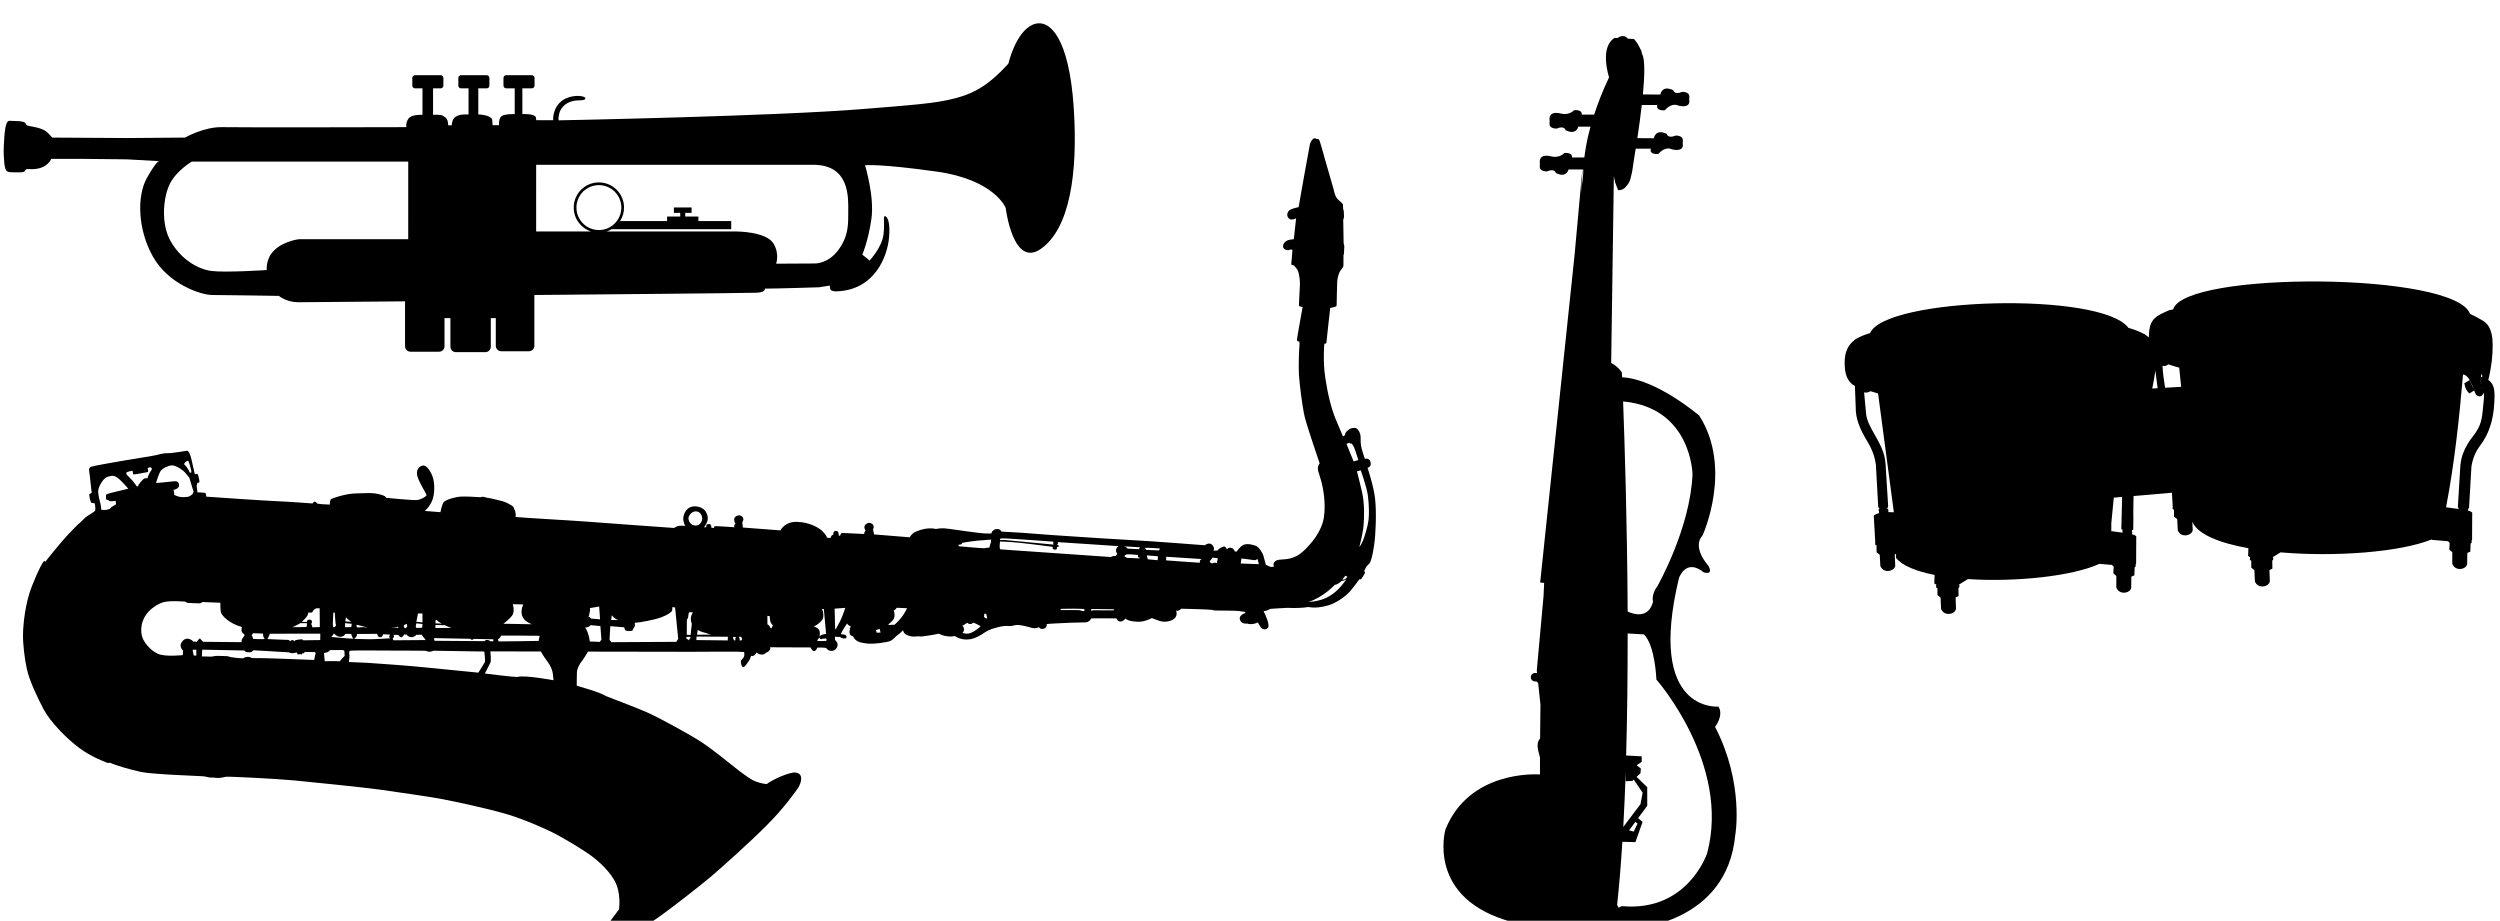 <?xml version="1.0" encoding="utf-8"?>
<!-- Generator: Adobe Illustrator 16.0.0, SVG Export Plug-In . SVG Version: 6.00 Build 0)  -->
<!DOCTYPE svg PUBLIC "-//W3C//DTD SVG 1.1//EN" "http://www.w3.org/Graphics/SVG/1.1/DTD/svg11.dtd">
<svg version="1.1" id="Layer_1" xmlns="http://www.w3.org/2000/svg" xmlns:xlink="http://www.w3.org/1999/xlink" x="0px" y="0px"
	 width="429px" height="158.003px" viewBox="0 0 429 158.003" enable-background="new 0 0 429 158.003" xml:space="preserve">
<g id="Shape_9_1_" enable-background="new    ">
	<g id="Shape_9">
		<g>
			<path d="M235.977,85.68c-0.231-2.234-1.305-5.41-1.305-5.41s0.698-0.099,0.52-0.938c-0.18-0.847-0.978-0.593-0.978-0.593
				s-0.438-1.248-0.563-1.782c-0.116-0.539-0.174-0.845-0.166-1.827c0.02-0.981-0.573-1.614-0.883-1.698
				c-0.164-0.025-0.582,0.003-0.826,0.099c-0.243,0.097-0.27,0.129-0.637,0.452c-0.367,0.335-0.328,0.67-0.328,0.67l-0.354,0.251
				c0,0-0.498-1.157-1.238-2.935c-0.738-1.77-1.365-4.231-1.801-7.145c-0.439-2.918-0.164-5.825-0.164-5.825
				s0.368-0.014,0.357-0.195c-0.004-0.186,0.658-5.974,0.658-5.974s1.064-0.107,1.097-0.407c0.024-0.294,0.041-3.213,0.097-4.066
				c0.059-0.857,0.317-1.489,0.438-1.719c0.115-0.232,0.615-0.827,0.623-0.962c0-0.133,0.035-1.728,0.016-1.832
				c-0.021-0.102,0.072-0.168,0.084-0.304c0.001-0.133,0.063-1.126,0.059-1.308c-0.014-0.188-0.117-0.482-0.117-0.482
				s-0.049-3.859-0.066-3.965c-0.021-0.096,0.053-0.271,0.107-0.412c0.056-0.145,0.004-0.582-0.02-1.135
				c-0.008-0.249-0.109-0.354-0.109-0.354s0-0.45-0.024-0.739c-0.025-0.285-0.648-0.676-0.981-1.041
				c-0.331-0.363-0.463-0.951-0.64-1.663c-0.179-0.708-1.25-4.33-1.456-5.059c-0.211-0.732-0.875-3.266-1.038-3.419
				c-0.158-0.166-0.202-0.098-0.416-0.11c-0.144-0.189-0.496-0.127-0.633,0.008c-0.144,0.124-0.398,0.438-0.521,0.938
				c-0.123,0.498-1.93,10.75-1.93,10.75s-1.436,0.26-1.709,0.654c-0.271,0.391-0.381,0.857,0.046,1.283
				c0.418,0.433,1.236-0.031,1.236-0.031l-0.396,3.596c0,0-0.789,0.026-1.224,0.27c-0.435,0.232-0.681,0.648-0.599,1.109
				c0.082,0.464,0.897,0.582,1.037,0.451c0.136-0.126,0.551-0.016,0.551-0.016s-0.137,2.063-0.188,2.333
				c-0.063,0.279,0.136,0.326,0.484,0.34c0.012,0.237,0.52,0.411,0.737,1.193c0.149,0.539,0.276,1.411,0.252,2.152
				c-0.028,0.746-0.182,3.29-0.168,3.524c0.016,0.239,0.636,0.259,0.636,0.259s-0.968,5.313-0.972,5.575
				c-0.067,0.357,0.41,0.382,0.41,0.382s0.063,0.359,0,0.895c-0.062,0.547-0.16,3.395-0.076,4.761
				c0.082,1.358,0.558,5.517,1.019,7.365c0.47,1.855,2.55,7.895,2.55,7.895s-0.111-0.039-0.277,0.521
				c-0.164,0.563,0.142,1.086,0.502,2.375c0.362,1.287,0.853,3.875,0.492,6.322c-0.363,2.447-2.175,4.594-3.638,5.922
				c-1.457,1.318-3,1.273-3.442,1.322c-0.438,0.057-0.881-0.021-1.315,0.346c-0.438,0.365-0.183,0.904-0.183,0.904
				s-0.598,0.08-0.776-0.047c-0.18-0.127-0.611-0.285-0.611-0.285s-0.204-0.732-0.383-1.443c-0.181-0.711-0.812-1.553-1.242-1.768
				c-0.438-0.215-1.546-0.494-2.188-0.217c-0.641,0.271-1.174,1.16-1.174,1.16l-0.342-0.021c0,0-0.175-0.521-0.53-0.588
				c-0.313-0.063-0.479-0.155-0.837,0.226c-0.243-0.619-0.434-0.531-0.879-0.349c-0.444,0.187-0.754,0.562-0.754,0.562l-0.683,0.013
				c0,0,0.364-0.324-0.146-0.949c-0.509-0.625-1.314,0.021-1.314,0.021s-9.646-0.741-11.565-0.823
				c-1.922-0.082-9.748-0.599-11.248-0.701c-1.502-0.101-5.549-0.356-6.896-0.49c-1.354-0.131-5.167-0.323-5.167-0.323
				s-0.223-0.468-0.721-0.449c-0.506,0.009-0.502,0.142-0.725,0.259c-0.217,0.119-0.301,0.508-0.301,0.508s-0.479,0.027-1.17-0.01
				c-0.694-0.033-2.002-0.226-3.033-0.354c-1.029-0.14-3.097-0.459-3.824-0.513c-0.725-0.06-1.518,0.106-1.518,0.106
				s-0.397-0.144-1.232-0.099c-0.841,0.043-1.615,0.314-2.253,0.589c-0.644,0.269-0.974,0.938-0.974,0.938l-6.129-0.496
				l-0.179-0.847c0,0,0.537-1.021-0.733-1.144c-1.004,0.287-0.794,1.021-0.524,1.345c-0.225,0.063-0.267,0.576-0.267,0.576
				s-3.559-0.188-3.794-0.177c-0.233,0.021-0.318,0.457-0.318,0.457l-0.232,0.019c0,0-0.024-0.604-0.18-0.715
				c-0.216-0.146-0.425-0.156-0.542-0.062c-0.111,0.104-0.259,0.182-0.238,0.598c-0.449,0.138-0.403,0.521-0.403,0.521
				s-0.366,0.067-0.667-0.011c-0.037-0.334-0.732-1.146-1.159-1.438c-0.425-0.293-1.806-1.207-3.963-1.276
				c-2.159-0.066-2.861,1.463-2.861,1.463l-6.448-0.49l-0.102-0.885c0.003-0.002,0.023-0.045,0.149-0.347
				c0.203-0.479-0.444-1.127-1.142-0.748c-0.654,0.353-0.358,0.968-0.182,1.357c-0.404,0.256-0.14,0.575-0.14,0.575
				s-3.296-0.229-3.42-0.185c-0.126,0.054-0.105,0.289-0.105,0.289l-0.451-0.004c0,0-0.014-0.367-0.123-0.531
				c-0.106-0.17-0.713-0.139-0.733,0.023c-0.023,0.161-0.064,0.403-0.064,0.403l-0.36,0.013c0.016-0.009,0.081-0.076,0.369-0.591
				c0.356-0.649,0.407-1.244-0.053-2.063c-0.462-0.817-1.739-1.123-2.563-0.838c-0.817,0.274-1.244,1.201-1.309,1.871
				c-0.066,0.678,0.331,1.397,0.331,1.397s-0.438-0.082-0.967-0.041c-0.521,0.047-0.934,0.381-0.934,0.381
				s-13.715-0.974-15.107-1.095c-1.399-0.125-11.223-0.68-12.091-0.788c0.069-0.808-0.131-1.168-0.274-1.408
				c-0.015-0.366-0.419-0.56-0.419-0.56s-0.759-0.528-1.587-0.75c-0.833-0.223-2.496-0.616-2.814-0.612
				c-0.064-0.095-0.777-0.231-0.854-0.056c-0.81-0.069-2.943-0.166-3.623-0.104c-0.672,0.069-2.281,0.438-2.768,0.942
				c-0.289,0.302-0.567,1.722-0.567,1.722l-2.691-0.209c0,0,0.771-0.592,1.257-1.733c0.48-1.146,0.451-2.838,0.192-3.826
				c-0.258-0.981-1.046-2.301-1.721-2.233c-0.676,0.063-1.135,0.651-1.054,1.515c0.069,0.862,1.443,3.08,1.657,3.545
				c-0.219,0.385-1.047,0.797-1.727,0.86c-0.678,0.069-5.254-0.385-5.254-0.385s0.083-0.255-0.812-0.521
				c-1.536-0.443-2.563-0.257-4.335-0.232c-1.761,0.025-4.063,0.809-4.297,1.007c-0.229,0.198-0.187,0.903-0.187,0.903
				s-1.508-0.021-2.175-0.166c-0.444-0.719-0.796-0.021-0.796-0.021s-4.266-0.323-6.243-0.396
				c-1.967-0.071-12.001-0.772-12.001-0.772s-0.005-0.638-0.217-0.653c-0.219-0.008-0.919-0.101-1.289-0.084
				c0.001-0.131-0.105-0.885-0.15-1.14c0.091-0.069,0.119-0.498,0.119-0.498s0.276,0.058,0.352-0.12
				c0.073-0.168-0.187-1.345-0.328-1.396c-0.138-0.055-0.444,0.056-0.444,0.056s-0.475-2.087-0.603-2.668
				c-0.133-0.588-0.473-1.455-0.751-1.379c-0.282,0.072-2.373,0.372-2.707,0.401c-0.345,0.035-0.719-0.005-1.262,0.066
				c-0.543,0.071-0.359,0.065-1.329,0.29c-0.963,0.226-4.013,0.662-5.5,0.931c-1.492,0.26-4.963,0.854-5.588,1.043
				c-0.63,0.189-0.365,0.781-0.294,1.457c0.068,0.674,0.336,3.063,0.336,3.063s-0.233,0.068-0.395,0.182
				c-0.104,0.204,0.204,1.447,0.341,1.502c0.144,0.053,0.574,0.082,0.574,0.082s0.213,1.051,0.045,1.295
				c-0.169,0.238-1.451,0.918-1.786,1.268c-0.335,0.354-0.86,0.842-0.86,0.842s-0.06-0.043-1.708,1.686
				c-1.658,1.727-4.177,4.951-4.177,4.951s-0.185-0.307-0.317,0.01c-0.143,0.125-0.815,1.229-1.982,4.193
				c-1.166,2.959-1.475,6.434-1.52,8.109c-0.046,1.68,0.254,4.27,0.669,6.135c0.409,1.859,1.698,4.648,2.854,6.85
				c1.165,2.207,4.017,5.086,6.122,6.646c2.104,1.559,4.13,2.258,4.333,2.354c0.206,0.1,0.641,0.314,0.912,0.186
				c1.032,0.445,3.407,1.166,5.363,1.582c1.958,0.422,10,0.686,10.597,0.736c0.585,0.047,1.046,0.23,1.284,0.223
				c0.231-0.021,0.742,0.023,1.253,0.068c0.514,0.037,1.086-0.143,1.449-0.207c0.354-0.064,8.752,0.346,11.738,0.637
				c2.994,0.287,11.973,1.203,14.64,1.574c2.665,0.371,8.592,1.229,10.813,1.646c2.222,0.428,7.503,1.553,10.83,2.521
				c3.321,0.971,6.991,2.674,8.124,3.24c1.138,0.566,3.813,2.115,5.619,3.316c1.8,1.195,3.638,2.77,4.837,4.777
				c1.29,2.152,0.83,5.055,0.83,5.055s-1.663,2.166-2.143,2.941c-0.479,0.771-0.945,1.793-0.736,2.391
				c0.21,0.602,0.978,0.746,1.85,0.479c0.873-0.256,1.771-0.682,2.988-1.355c1.226-0.672,2.935-1.797,4.911-3.172
				c1.979-1.381,6.985-5.295,8.816-6.83c1.82-1.545,6.68-5.889,9.68-8.896c2.997-3.006,4.981-5.818,5.402-6.457
				c0.412-0.643,1.186-2.646-0.802-2.598c-1.913,0.328-4.276,1.668-4.571,1.969c-0.65,0.027-1.818-0.336-2.418-0.637
				c-0.603-0.301-2.261-1.518-3.042-2.15c-0.791-0.643-3.904-3.17-5.827-4.424c-1.915-1.246-7.001-4.043-9.177-5.021
				c-2.17-0.973-7.08-2.779-7.198-2.863c-0.118-0.08-0.646-0.361-1.628-0.717c-0.983-0.356-3.349-1.041-3.349-1.041
				s-0.016-1.67,0.027-2.328c0.035-0.656,0.465-1.438,0.86-1.914c0.387-0.479,1.033-1.614,1.033-1.614s4.347,0.003,5.122,0.009
				c0.78,0.004,11.854,0.021,12.667,0.021c0.813-0.001,7.281-0.043,7.569-0.026c0.287,0.024,1.141,0.051,1.424,0.065
				c0.092,0.209,0.062,0.674-0.04,0.875c-0.206,0.424-0.396,0.354-0.481,0.649c-0.092,0.295,0.135,1.142,0.42,1.067
				c0.287-0.065,0.713-0.76,0.938-1.078c0.227-0.325,0.34-0.756,0.372-0.885c0.138,0.063,0.2,0.146,0.506-0.033
				c0.308-0.18,0.438-0.543,0.438-0.543s0.234,0.354,0.843,0.382c0.609,0.038,0.738-0.324,0.738-0.324s0.132,0.063,0.533-0.285
				c0.387-0.358,0.198-0.639,0.198-0.639l6.962,0.028c0,0,0.26,0.66,0.608,0.638c0.344-0.027,0.544-0.615,0.544-0.615
				s1.152-0.028,1.514,0.065c0.462,0.711,1.375,0.642,1.784,0.021c0.531-0.801-0.262-1.387-0.262-1.387l-0.016-0.578
				c0,0,0.616,0.103,0.813,0.033c0.375,0.286,0.842,0.342,1.055,0.252c0.217-0.091,0.108-0.371-0.019-0.525
				c-0.139-0.149-0.836-0.188-0.836-0.188s0.035-0.128,0.275-0.564c0.24-0.43,0.556-0.93,0.798-1.27
				c0.113,0.26,0.396,0.377,0.694,0.588c-0.359,0.197-0.284,0.34-0.153,0.48c-0.137,0.131-0.188,0.33-0.083,0.705
				c0.102,0.369,0.583,0.449,0.583,0.449s0.124,0.401,0.515,0.676c0.393,0.275,0.599,0.369,1.739,0.533
				c1.145,0.176,3.698-0.203,4.188-0.445c0.482-0.25,0.861-0.797,1.173-0.979c0.313-0.188,0.962-0.857,0.962-0.857
				s-0.021,0.488,0.566,0.794c1.022,0.532,1.967,0.206,2.188,0.272c0.227,0.063,0.48,0.019,1.231-0.086
				c0.752-0.109,1.348-0.187,2.106-0.375c1.533,0.756,2.771,0.403,2.771,0.403s0.856,0.646,2.148,0.599
				c1.291-0.041,2.422-0.828,3.01-1.226c0.594-0.396,1.192-0.608,2.125-0.854c0.938-0.25,1.466-0.289,2.055-0.232
				c0.592,0.054,0.858-0.207,1.479-0.184c0.606,0.021,1.686,0.279,2.167,0.438c0.475,0.15,0.982,0.199,1.476-0.057
				c0.224,0.518,1.442,0.383,1.311-0.521c0.327-0.086,0.811-0.063,1.434-0.12c0.625-0.062,4.545-0.204,5.209-0.19
				c0.667,0.02,1.021-0.682,1.021-0.682s3.438-0.025,4.32,0.002c0.376,0.938,1.243,0.471,1.514,0.02
				c0.549,0.432,1.172,0.508,2.213,0.559c1.044,0.053,2.328-0.629,2.328-0.629s0.173,0.08,1.22,0.447
				c1.043,0.373,2.104,0.076,2.617-0.336c0.51-0.41,0.475-1.061,0.331-1.385c0.505,0.123,0.875-0.338,0.875-0.338
				s4.998,0.111,5.384,0.205c0.038,0.07,0.331,0.102,0.598,0.104c0.271,0.002,3.716,0.025,3.861,0.08
				c0.137,0.055,1.024,0.137,1.024,0.137s0.112,0.031,0.173,0.207c-0.212,0.035-0.801,0.305-0.961,0.727
				c-0.162,0.432,0.248,0.939,0.582,1.035c0.337,0.098,0.725,0.057,0.725,0.057s0.103,0.117,0.706,0.09
				c0.604-0.029,1.063-0.295,1.063-0.295s0.36,0.699,0.592,0.949c0.228,0.248,0.788,0.418,1.158-0.041
				c0.363-0.463-0.543-2.447-0.771-2.836c0.501-0.008,1.104-0.354,1.176-0.396c0.073-0.035,2.147-0.114,2.91-0.172
				c1.174,0.061,2.623,0.033,3.602-0.141c1.205,0.207,2.307,0.041,3.447-0.293c1.64-0.484,3.246-1.826,3.856-2.57
				c0.61-0.74,1.479-1.936,1.479-1.936s0.131,0.141,0.266,0.008c0.144-0.131,0.359-0.518,0.586-0.896
				c0.222-0.387-0.082-0.463-0.082-0.463s0.101-0.148,0.273-0.523c0.172-0.375,0.358-0.516,0.609-0.748
				c0.25-0.227,0.555-1.184,0.846-3.143C236.087,91.643,236.215,87.914,235.977,85.68z M88.012,105.396
				c0.302-0.688-0.016-1.719-0.016-1.719l1.81,0.049c0,0-0.225,0.383-0.297,1.002c-0.077,0.625,0.068,1.131,0.496,1.607
				c0.435,0.479,1.252,0.785,1.252,0.785l-4.887-0.086C86.369,107.035,87.716,106.083,88.012,105.396z M85.989,109.068
				c0.606-0.029,6.629,0.035,6.629,0.035s-0.187,0.588-0.16,0.875c-0.657,0.039-6.9,0.088-6.9,0.088s-0.071-0.275-0.112-0.346
				C85.639,109.626,85.857,109.382,85.989,109.068z M74.743,106.432c0,0,0.201-0.166,0.293,0.03c0.09,0.197,0.783,0.543,0.783,0.543
				l-1.094-0.037L74.743,106.432z M74.725,107.234c0,0,1.223,0.039,1.624,0.055c0.182,0.123,1.11,0.463,1.11,0.463l-2.748,0.014
				L74.725,107.234z M74.493,109.5c0.253-0.006,3.407,0.063,6.134,0.115c0.127,0.006,0.221,0.17,0.341,0.174
				c0.147,0.002,0.318-0.158,0.456-0.156c1.79,0.045,3.221,0.07,3.221,0.07s0.064,0.359-0.063,0.355
				c-0.136-0.002-0.514-0.043-0.514-0.043s-0.116-0.217-0.486-0.205c-0.366,0.016-0.415,0.211-0.415,0.211l-8.59-0.063
				C74.574,109.96,74.448,109.691,74.493,109.5z M71.725,105.275l0.767-0.004l0.007,1.533l-1.052-0.104L71.725,105.275z
				 M71.442,106.968l1.054,0.105l-0.04,0.643l-0.979,0.043l-0.144-0.236L71.442,106.968z M69.311,107.259
				c0,0,0.265-0.077,0.506-0.213l0.063,0.492c0,0-0.188,0.137-0.245,0.28c-0.13,0-0.338-0.202-0.338-0.202L69.311,107.259z
				 M68.875,109.361c0.242-0.02,0.476-0.479,0.476-0.479l0.395,0.002c0,0,0.349,0.474,0.903,0.455
				c0.556-0.022,0.776-0.405,0.776-0.405l1.001-0.017c0,0,0.019,0.229,0.137,0.315c0.124,0.086,0.48,0.601,0.48,0.601l-5.563,0.041
				c0,0-0.009-0.237-0.109-0.351c0.224-0.069,0.334-0.354,0.132-0.582c0.371-0.012,0.854,0.009,0.854,0.009
				S68.638,109.378,68.875,109.361z M68.332,107.541l0.016,0.189l-1.271-0.016C67.075,107.716,68.036,107.669,68.332,107.541z
				 M61.194,107.203l1.888,0.48c0,0-0.606-0.035-0.74-0.066c-0.122-0.027-0.659,0.047-0.938,0.063
				c-0.034-0.024-0.222-0.152-0.222-0.152L61.194,107.203z M61.261,108.779c0.497,0.021,3.461-0.014,3.461-0.014
				s0.066,0.557,0.488,0.586c0.43,0.029,0.545-0.521,0.545-0.521l1.179,0.074c0,0-0.345,0.449,0.042,0.625
				c-0.493,0.021-2.709,0.184-3.68,0.162c-0.975-0.02-2.534-0.061-2.534-0.061S61.312,109.271,61.261,108.779z M59.358,105.925
				c0.235,0.313,0.915,0.791,0.915,0.791l-1.015-0.086C59.258,106.63,59.322,106.232,59.358,105.925z M60.352,107.041l-0.074,0.572
				l-1.057,0.018l-0.016-0.699L60.352,107.041z M57.202,105.109l0.25,0.029c0,0,0.09,1.709,0.138,1.895
				c0.057,0.188,0.075,0.285,0.075,0.285s-0.213,0.309-0.258,0.334c-0.053,0.023-0.216-0.033-0.276-0.166
				C57.072,107.357,57.202,105.109,57.202,105.109z M57.31,108.693c0,0,0.452,0.594,1.089,0.584
				c0.632-0.008,0.868-0.508,0.868-0.508l1.006,0.01c0,0,0.035,0.389,0.359,0.826c-0.599,0-3.563-0.27-3.783-0.305
				C57.065,109.125,57.31,108.693,57.31,108.693z M52.741,105.656c0.127-0.266,0.168-0.539,0.168-0.539s0.572,0.033,0.649-0.029
				s0.099-0.229,0.356-0.471c0.258-0.24,0.356-0.256,0.938-0.236l0.032,3.227l-1.286,0.035c0,0-0.082-0.479-0.224-0.574
				c0.182-0.09,0.342-0.75-0.292-0.742c-0.441,0.021-0.438,0.412-0.438,0.412l-0.852-0.025
				C51.797,106.708,52.61,105.93,52.741,105.656z M51.555,106.93h1.109c0.03,0.165,0,0.473-0.058,0.644
				c-0.223,0.051-1.59,0.032-2.429,0.041C50.542,107.514,51.555,106.93,51.555,106.93z M43.422,108.658l1.726,0.066
				c0,0-0.057,0.68,0.311,0.932c-0.679,0.072-2.021-0.025-2.021-0.025s-0.157-0.598-0.295-0.652
				C43.356,108.884,43.422,108.658,43.422,108.658z M32.292,79.067c0.213,0.292,0.57,1.837,0.557,1.951
				c-0.015,0.11-0.226,0.147-0.299,0.032c-0.066-0.106-0.314-0.782-0.947-1.381C31.589,79.423,32.002,79.052,32.292,79.067z
				 M27.624,80.732c0.292-0.334,1.021-0.783,1.805-0.869c0.78-0.086,2.072,0.938,2.276,1.162c0.195,0.23,0.778,0.938,0.778,0.938
				l0.746,2.468c-0.221,0.18-0.123,0.342-0.221,0.396c-0.092,0.049-0.272,0.223-0.551,0.362c-0.272,0.133-1.171,0.138-1.505,0.09
				c-0.32-0.049-0.902-0.243-1.073-0.389c0.063-0.144-0.035-0.515-0.096-0.849c0.557-0.031,0.813-0.396,0.898-0.513
				c0.079-0.122,0.066-0.584-0.126-0.776c-0.189-0.201-0.493-0.19-1.047-0.131c-0.554,0.061-2.335,0.258-2.726,0.254
				C26.81,82.71,27.328,81.066,27.624,80.732z M18.201,85.643c0.021,0.135,0.346,0.149,0.346,0.149s0.187,0.16,0.298,0.211
				c0.122,0.045,1.004-0.058,1.004-0.058l0.066,0.591c0,0-0.664,0.403-0.78,0.478c-0.111,0.069-0.229,0.284-0.229,0.284
				s-0.465,0.154-0.706,0.199c-0.237,0.043-0.831-0.015-0.831-0.015s0.005-0.053-0.008-0.295c0-0.248-0.123-0.728-0.258-1.299
				c-0.143-0.568-0.309-1.412-0.24-1.813c0.071-0.402,0.372-1.093,0.833-1.67c0.467-0.574,0.912-0.652,1.421-0.74
				c0.516-0.092,0.919,0.188,1.417,0.627c0.504,0.44,1.485,1.572,1.485,1.572s-1.795,0.426-2.367,0.563
				c-0.581,0.138-1.466,0.363-1.455,0.492C18.206,85.041,18.18,85.507,18.201,85.643z M23.656,83.453
				c-0.103,0.019-0.164,0.027-0.164,0.027s-0.701-1.02-1.229-1.514c-0.526-0.486-0.64-0.629-0.586-0.828
				c0.051-0.205,1.067-0.363,1.067-0.363s0.084,0.602,0.146,0.641c0.059,0.043,2.418-0.383,2.508-0.416
				c0.081-0.023-0.061-0.689-0.061-0.689s0.44-0.203,0.613-0.057c0.168,0.145,0.143,0.311-0.092,0.6
				c-0.229,0.291-0.593,1.236-0.593,1.236s-0.393-0.123-0.661,0.135C24.333,82.484,23.814,83.02,23.656,83.453z M33.236,112.473
				l-0.183-0.976l0.633-0.011l0.005,1.021L33.236,112.473z M33.732,110.173c0,0-0.235-0.133-0.521-0.063
				c-0.225-0.243-1.122-0.935-1.843-0.151c-0.797,0.86-0.133,1.478,0.051,1.69c0.005,0.244-0.062,0.767-0.062,0.767
				s-3.024,0.349-4.303-0.238c-1.263-0.586-2.556-2.086-2.743-3.229c-0.188-1.152-0.025-2.15,0.593-3.22
				c0.624-1.065,2.033-2.093,3.181-2.401c1.144-0.31,3.733-0.084,3.733-0.084s0.161,0.2,0.482,0.217
				c0.326,0.014,2.074,0.125,2.165,0.035c0.092-0.086,0.253-0.185,0.253-0.185l3.093,0.116c0,0-0.01,1.345,0.104,1.697
				c0.114,0.348,1.107,1.762,3.589,2.472c0,0-0.188,0.647,0.061,0.938c0.243,0.291,0.412,0.313,0.396,0.463
				c-0.006,0.139-0.335,0.479-0.438,0.711c-0.1,0.231-0.072,0.487-0.072,0.487l-6.612-0.062c0,0-0.461-0.495-0.527-0.571
				C34.249,109.482,33.732,110.173,33.732,110.173z M53.914,113.248c0,0-8.25-0.324-9.042-0.311c-0.789,0.018-1.659-0.02-1.659-0.02
				s-0.4-0.248-0.764-0.201c-0.362,0.049-0.545,0.098-0.632,0.221c-0.21,0.092-2.067-0.127-2.219-0.17
				c-0.154-0.045-0.425-0.174-0.808-0.178c-0.396,0-1.479-0.07-1.807-0.027c-0.333,0.039-0.478,0.115-0.776,0.115
				c-0.301,0.004-1.563-0.035-1.563-0.035l0.06-1.16l7.246,0.143c0,0,0.108,0.225,0.296,0.266c0.187,0.037,0.635,0.078,0.833,0.01
				c0.196-0.068,0.399-0.316,0.399-0.316l6.103,0.357c0,0,0.2,0.104,0.474,0.146c0.271,0.043,0.563-0.08,0.563-0.08l0.373-0.014
				c0,0-0.016,0.313,0.144,0.307c0.317-0.106,0.684,0,0.684,0l0.021-0.192c0,0,0.271,0.009,0.333-0.039
				c0.061-0.049,0.104-0.196,0.104-0.196l1.757,0.024c0,0,0.027,0.084,0.131,0.151C54.064,112.395,53.914,113.248,53.914,113.248z
				 M54.953,109.835l-2.91,0.043c0,0-0.083-0.178-0.33-0.172c-0.241,0.01-0.88,0.104-0.995,0.146
				c-0.118,0.039-0.164,0.187-0.164,0.187s-0.269-0.22-0.395-0.211c-0.119,0.004-0.429,0.231-0.429,0.231s0-0.261-0.328-0.254
				c-0.34,0.004-3.511-0.14-3.511-0.14s0.361-0.646,0.406-0.92c0.334-0.009,8.667-0.006,8.667-0.006L54.953,109.835z
				 M58.285,113.482c-0.287-0.059-2.559-0.021-2.559-0.021s-0.142-1.354-0.116-1.396c0.029-0.039,0.812-0.063,0.988-0.506
				c0.479,0,2.257-0.017,2.257-0.017s0.14,0.097,0.243,0.166l0.044,0.838C59.144,112.548,58.383,113.341,58.285,113.482z
				 M72.521,114.479c-1.479-0.162-8.278-0.685-9.439-0.737c-1.157-0.058-3.204-0.138-3.204-0.138s0.126-1.168,0.086-1.231
				c-0.046-0.063-0.059-0.521,0.032-0.69c0.333-0.132,7.593-0.017,8.72-0.039c1.126-0.021,4.295,0.028,4.295,0.028
				s0.379,0.146,0.698,0.162c0.322,0.014,0.659-0.172,0.659-0.172l8.745,0.139c0,0,0.177,1.597,0.108,1.777
				c-0.073,0.19-1.138,1.848-1.138,1.848S74,114.641,72.521,114.479z M88.763,116.173c-1.062-0.022-5.563-0.6-5.563-0.6
				s0.813-1.548,0.967-1.894c0.146-0.347-0.024-1.904-0.024-1.904l8.666,0.021c0,0,0.43,0.797,1.09,1.66
				c0.658,0.867,0.896,1.611,0.968,2.16c0.069,0.543,0.117,1.115,0.117,1.115S89.941,115.781,88.763,116.173z M104.992,105.568
				c0.519,0.715,1.119,0.836,1.119,0.836l-1.22-0.014C104.894,106.393,104.925,105.88,104.992,105.568z M101.152,105.104
				c0.177-0.177,0.073-0.756,0.073-0.756l1.595-0.269l0.148,2.198l-1.563-0.131c0,0-0.195-0.313-0.432-0.33
				C101.081,105.682,101.18,105.359,101.152,105.104z M102.933,110.15c-0.216-0.027-1.719-0.063-1.719-0.063
				s-0.138-1.437-0.813-2.453c0.354,0.13,0.771-0.116,0.936-0.36c0.309,0.037,1.69,0.16,1.69,0.16l0.18,2.373
				C103.207,109.807,102.978,110.003,102.933,110.15z M116.069,110.141c-0.42,0.006-11.184,0.058-11.184,0.058
				s-0.126-0.302-0.295-0.357c0.006-0.268,0.139-2.391,0.139-2.391l2.381,0.194c0,0,0.095,0.511,0.316,0.578
				c0.227,0.063,0.812,0.086,1.012,0.017c0.195-0.072,0.234-0.382,0.234-0.382s0.452-0.431,0.229-0.976
				c0.825-0.028,3.452-0.528,4.6-0.961c1.14-0.432,1.659-0.879,1.79-1.057c0.127-0.188,0.069-0.671,0.069-0.671l0.483,0.035
				l0.54,5.414C116.385,109.646,116.105,109.957,116.069,110.141z M122.009,108.896l-2.397,0.031l0.116-0.85
				c0,0,0.271,0.219,0.717,0.348C120.888,108.563,122.009,108.896,122.009,108.896z M118.217,109.9
				c-0.118-0.168-0.258-0.236-0.419-0.266c-0.044-0.232-0.008-0.334-0.008-0.334l0.685-0.031l0.005,0.217
				C118.479,109.486,118.26,109.666,118.217,109.9z M118.712,107.041l-0.202,1.926l-0.662-0.041l0.021-2.566
				c0,0,0.221-0.318,0.233-0.553c0.011-0.227,0.068-0.604,0.157-0.73c0.168-0.025,0.633-0.008,0.633-0.008s-0.29,0.494-0.341,0.965
				C118.494,106.5,118.712,107.041,118.712,107.041z M118.158,88.755c0.082-0.33,0.584-1.057,1.295-1.008
				c0.858,0.058,1.068,0.924,1.049,1.299c-0.025,0.373-0.376,1.267-1.296,1.129C118.275,90.041,118.075,89.089,118.158,88.755z
				 M124.91,109.898l-5.417-0.063l0.032-0.604l5.427,0.035C124.823,109.417,124.91,109.898,124.91,109.898z M126.207,109.869
				c0,0-0.232,0.08-0.29-0.049c-0.062-0.133-0.145-0.52-0.145-0.52s0.27,0,0.554,0.02
				C126.09,109.484,126.207,109.869,126.207,109.869z M127.217,109.884c-0.149,0.052-0.296,0.005-0.296,0.005
				s0.072-0.277-0.121-0.562c0.11-0.076,0.262-0.119,0.369-0.019C127.277,109.414,127.441,109.742,127.217,109.884z
				 M132.347,107.859c0,0-0.199-0.141-0.25-0.32c-0.05-0.191-0.406-0.408-0.406-0.408l-0.01-1.445l0.397,0.031
				c0,0,0.016,0.229,0.071,0.746c0.061,0.521,0.493,0.854,0.493,0.854L132.347,107.859z M139.618,107.535
				c0.654-0.291,1.438-0.941,1.601-1.432c0.162-0.488-0.004-1.326-0.101-1.449c-0.095-0.125-0.144-0.127-0.144-0.127l0.399-0.025
				l0.385,4.266c0,0-0.766,0.148-0.891,0.24c-0.123,0.1-0.226,0.236-0.226,0.236s0.104-0.619-0.015-1.002
				C140.508,107.857,139.973,107.542,139.618,107.535z M141.751,109.982l-1.34,0.025c0,0-0.116-0.053-0.209-0.123
				c0.096-0.049,0.389-0.475,0.389-0.475s0.065,0.076,0.143,0.221c0.081,0.145,0.371-0.012,0.371-0.012l0.692-0.061
				c0,0-0.004,0.146,0.057,0.277C141.822,109.884,141.751,109.982,141.751,109.982z M144.139,106.643
				c-0.38,0.724-0.701,1.313-0.743,1.371c-0.043,0.062-0.101-0.158-0.098-0.373c-0.005-0.216-0.079-3.197-0.079-3.197l1.83-0.133
				C145.049,104.311,144.524,105.921,144.139,106.643z M150.437,108.576c0,0-0.092-0.34-0.121-0.477
				c0.146,0.008,0.651-0.199,0.651-0.199c-0.043,0.145,0.153,0.645,0.153,0.645L150.437,108.576z M154.797,105.805
				c-0.518,0.688-1.072,1.229-1.354,1.428c-0.224-0.067-0.915,0.021-0.915,0.021l-0.086-0.096c0,0,0.811-0.604,0.985-1.107
				c0.174-0.514,0.027-1.029-0.068-1.277c0.313-0.111,0.514-0.48,0.514-0.48l1.78,0.076
				C155.654,104.363,155.309,105.111,154.797,105.805z M166.646,108.585c-0.592,0.248-1.009,0.156-1.477,0.013
				c0.531-0.554,0.11-1.111-0.031-1.248c0.138-0.021,0.488-0.228,0.845-0.485c0.389,0.391,0.872,0.184,1.007-0.017
				c0.254,0.017,1.289,0.603,1.289,0.603C167.971,107.802,167.24,108.337,166.646,108.585z M168.866,105.875
				c0,0,0.017-0.498,0.049-0.537c0.025-0.039,0.308-0.02,0.308-0.02l0.192,0.756C169.291,106.289,168.866,105.875,168.866,105.875z
				 M170.071,92.932c-0.063,0.224-0.309,1.038-0.309,1.038s-0.682,0.035-0.758,0.104c-0.077,0.065-4.47-0.334-4.47-0.334
				l-0.089-0.271c0,0,0.629,0.053,0.667-0.313c0.337-0.092,2.712-0.445,3.682-0.459c0.689-0.088,1.324-0.094,1.324-0.094
				S169.985,92.746,170.071,92.932z M171.764,92.395c0.116-0.123,8.996,0.556,8.996,0.556s-0.062,0.438,0.036,0.504
				c-0.411-0.052-8.21-0.783-8.496-0.802c-0.287-0.021-0.702,0.022-0.702,0.022l-0.008-0.161
				C171.59,92.514,171.717,92.458,171.764,92.395z M186.042,104.848c-0.074,0.063-0.498-0.019-0.58-0.074
				c-0.086-0.062-0.189-0.071-0.364-0.08c-0.18,0.005-3.076-0.012-3.076-0.012s-0.088-0.181,0.051-0.205
				c0.142-0.026,3.943-0.065,4.006,0.062C186.135,104.671,186.118,104.779,186.042,104.848z M191.093,104.738
				c0,0-3.269,0.004-3.433-0.021c-0.164-0.023-0.402,0.145-0.402,0.145l0.016-0.355l3.922,0.041
				C191.139,104.626,191.093,104.738,191.093,104.738z M191.725,95.02c0,0-0.102,0.229-0.266,0.386
				c-0.606-0.035-0.817,0.182-0.817,0.182l-18.812-1.307c0,0-0.189,0.049-0.266-0.189c-0.071-0.231,0.041-1.172,0.041-1.172
				s1.177,0.041,1.991,0.104c1.178,0.039,7.052,0.813,7.052,0.813s0.015,0.156-0.021,0.252c-0.032,0.094,0.176,0.215,0.464,0.231
				c0.287,0.021,0.313-0.284,0.269-0.469c0.182,0.039,0.313-0.024,0.335-0.101c0.021-0.16-0.024-0.172-0.309-0.242
				c0.217-0.178,0.159-0.481,0.159-0.481l10.404,0.687C191.104,94.316,191.725,95.02,191.725,95.02z M195.541,95.824l-2.152-0.092
				c0,0-0.229-0.191-0.403-0.195c0.003-0.176,0.021-0.25,0.069-0.275c0.049-0.027,0.098,0.031,0.279-0.141
				c0.419-0.041,1.961,0.115,1.961,0.115s-0.07,0.396,0.032,0.41c0.115,0.021,0.234,0.014,0.234,0.014L195.541,95.824z
				 M195.472,94.244c0,0-1.569-0.066-1.991-0.104c-0.118-0.229-0.55-0.381-0.55-0.381l2.709,0.156
				C195.474,94.068,195.472,94.244,195.472,94.244z M198.653,96.134l-1.688-0.159l-0.188-0.673l1.937,0.154L198.653,96.134z
				 M198.896,94.449c-0.298,0.006-2.181-0.084-2.181-0.084s-0.146-0.279-0.278-0.346c0.308-0.082,2.604,0.104,2.604,0.104
				S198.935,94.355,198.896,94.449z M205.896,96.574c0,0-0.52-0.068-0.769-0.059c-0.243,0.008-5.023-0.357-5.023-0.357l0.017-0.621
				l6.102,0.396C205.779,96.1,205.896,96.574,205.896,96.574z M208.843,96.607c-0.164-0.045-0.554-0.092-0.686,0.039
				c-0.263,0.047-0.432-0.051-0.432-0.051s-0.063-0.229-0.169-0.305c0.223-0.139,0.377-0.359,0.448-0.584
				c0.313-0.021,0.989,0.104,0.989,0.104S208.84,96.287,208.843,96.607z M212.91,96.699l0.112-0.865c0,0,2.029,0.246,2.226,0.291
				c0.189,0.047,0.543-0.199,0.543-0.199l0.236,0.885L212.91,96.699z M224.578,103.313c2.752-1.049,4.184-2.705,4.501-2.979
				c0.381,0.045,0.928-0.477,1.183-0.658c0.451,0.006,0.795-0.301,0.795-0.301C228.609,103.016,226.105,103.121,224.578,103.313z
				 M230.372,99.391c0,0,0.28-0.341,0.521-0.621c0.021,0.103,0.33,0.185,0.33,0.185C230.673,99.738,230.372,99.391,230.372,99.391z
				 M231.053,76.173l0.5-0.198c0,0,0.133,0.192,0.395,0.147c0,0,0.35,0.333,0.604,1.139c0.25,0.802,0.535,1.677,0.535,1.677
				l-0.802,0.248L231.053,76.173z M234.841,89.246c-0.128,1.082-0.651,2.736-0.94,3.479c-0.295,0.735-0.644,1.17-0.644,1.17
				s0.601-2.271,0.726-3.679c0.121-1.396,0.199-3.771-0.271-5.854c-0.481-2.084-0.862-3.473-0.862-3.473l0.66-0.175
				c0,0,1.049,2.938,1.227,4.365C234.912,86.501,234.968,88.167,234.841,89.246z"/>
		</g>
	</g>
</g>
<g id="Shape_10_1_" enable-background="new    ">
	<g id="Shape_10">
		<g>
			<path d="M184.247,18.394c-0.778-11.676-4.048-15.412-7.006-14.167c-2.957,1.245-4.202,6.694-4.202,6.694
				c-6.072,6.694-9.812,6.54-24.912,7.783c-15.103,1.245-52.271,1.946-52.271,1.946c-0.078-0.778,0.232-1.557,0.232-1.557
				c0.585-1.283,1.83-1.868,3.269-1.868c1.44,0,1.053-0.467,1.053-0.467c-0.43-0.429-2.513-0.487-3.833,0.429
				c-1.84,1.269-1.656,3.444-1.656,3.444H92.03l-0.087-0.526c-0.263-0.642-2.306-0.525-2.306-0.525v-4.418h1.625
				c0.258,0,0.467-0.209,0.467-0.467v-1.323c0-0.259-0.208-0.468-0.467-0.468h-4.398c-0.258,0-0.468,0.209-0.468,0.468v1.323
				c0,0.258,0.209,0.467,0.468,0.467h1.46v4.418c0,0-1.692-0.059-2.248,0.352c-0.556,0.408-0.438,1.547-0.438,1.547h-1.111
				c-0.026-0.788-0.074-0.943-0.074-0.943c-0.272-0.855-2.376-0.896-2.376-0.896v-4.478h1.438c0.258,0,0.468-0.209,0.468-0.467
				v-1.323c0-0.259-0.209-0.468-0.468-0.468H79.12c-0.26,0-0.47,0.209-0.47,0.468v1.323c0,0.258,0.209,0.467,0.47,0.467h1.282v4.478
				c0,0,0,0-0.737,0c-0.74,0-1.521,0.271-1.832,0.739c-0.312,0.467-0.312,1.129-0.312,1.129H76.91
				c-0.028-1.257-0.526-1.373-0.905-1.636c-0.379-0.263-1.693-0.175-1.693-0.175v-4.535h1.306c0.258,0,0.467-0.209,0.467-0.467
				v-1.323c0-0.259-0.208-0.468-0.467-0.468h-4.398c-0.258,0-0.468,0.209-0.468,0.468v1.323c0,0.258,0.21,0.467,0.468,0.467h1.277
				v4.535c-0.292,0-1.861-0.059-2.389,0.643c-0.524,0.7-0.379,1.479-0.379,1.479s-28.479,0.078-31.594,0
				c-3.115-0.078-6.385,1.791-6.385,1.791l-9.885,0.078L8.964,23.61c-0.112-0.13-0.313-0.351-0.646-0.701
				c-1.32-1.4-3.734-1.012-3.893-1.635c-0.156-0.623-1.868-0.467-2.802-0.545c-0.935-0.078-0.896,3.854-0.976,4.399
				c0,0-0.075,1.09,0.079,2.684c0.159,1.628,0.352,1.753,1.52,1.753s1.945,0.116,2.103-0.351c0.155-0.467,1.089,0.077,2.569-0.389
				c1.479-0.47,1.868-1.56,1.868-1.56h5.682l7.318,0.078l5.512,0.311c-0.083,0.005-0.553,0.161-2.087,2.881
				c-1.712,3.037-1.635,8.721,1.012,13.469c2.646,4.749,8.251,6.617,10.198,6.617c1.946,0,11.443,0.154,11.443,0.154
				s1.243,1.09,3.346,1.09s16.348-0.155,18.217-0.155h0.077v7.707c0,0.516,0.418,0.935,0.935,0.935h4.903
				c0.517,0,0.934-0.419,0.934-0.935V54.59h1.015v4.905c0,0.516,0.418,0.935,0.935,0.935h5.062c0.515,0,0.933-0.419,0.933-0.935
				V54.59h0.856v4.75c0,0.515,0.418,0.934,0.935,0.934h4.749c0.515,0,0.935-0.419,0.935-0.934v-8.72
				c1.799-0.015,36.552-0.313,38.144-0.389c1.635-0.078,1.4-0.701,1.4-0.701c2.023,0,9.283-0.231,9.283-0.231l1.867-0.291
				c0,0,0,0,0.059,0.522c0.06,0.525,1.109,0.467,1.109,0.467c6.654-0.231,8.699-6.129,8.99-9.105c0.293-2.979-0.353-3.795-0.7-3.795
				s0,0.877-0.233,3.094c-0.232,2.22-2.394,4.516-2.394,4.516l-1.245-1.012c0,0,1.012-2.336,1.559-6.149
				c0.544-3.813-1.093-9.188-1.093-9.188s2.336-0.311,12.302,1.09c9.965,1.402,11.833,6.229,11.833,6.229s1.242,10.433,6.069,7.007
				C183.469,39.257,185.025,30.07,184.247,18.394z M70.051,41.048H51.29c0,0-3.424,0.389-4.903,2.725c0,0-0.701,1.09-0.623,2.567
				c0,0-7.083,0.467-9.497,0.156c-2.413-0.311-5.292-2.102-7.005-5.139c-1.713-3.034-1.246-7.628-0.079-9.886
				c1.168-2.258,3.736-3.738,3.736-3.738h37.132V41.048z M145.56,36.22c0,2.258,0.078,4.28-1.713,6.694s-4.049,2.299-4.049,2.299
				l-6.616,0.037c0,0,0.623-1.635-0.428-3.426c-1.247-2.125-6.422-2.102-6.422-2.102h-22.241c0.306-0.103,0.602-0.229,0.874-0.39
				h20.511v-1.401h-5.631v-0.776h-2.258v-0.623h1.09v-0.936h-3.035v0.936h1.09v0.623h-2.258v0.776h-8.063
				c0.427-0.668,0.677-1.461,0.677-2.313c0-2.381-1.938-4.318-4.32-4.318s-4.317,1.938-4.317,4.318c0,1.911,1.245,3.534,2.971,4.104
				h-9.417V28.279h0.779c0,0,40.478,0,46.781,0C145.87,28.279,145.56,33.963,145.56,36.22z M102.768,39.475
				c-2.125,0-3.853-1.729-3.853-3.854c0-2.123,1.728-3.853,3.853-3.853s3.854,1.729,3.854,3.853
				C106.621,37.745,104.893,39.475,102.768,39.475z"/>
		</g>
	</g>
</g>
<g id="Shape_11_1_" enable-background="new    ">
	<g id="Shape_11">
		<g>
			<path d="M428.036,67.238c-0.021-0.337-0.08-0.637-0.18-0.902c-0.172-0.498-0.454-0.862-0.863-1.142
				c0.553-2.218,0.764-4.195,0.751-6.056c-0.019-2.98-1.095-3.778-1.81-4.188c-0.971-0.558-1.404-0.769-2.049-1.065h-0.021
				c-2.512-7.233-49.022-7.378-50.949-0.804c-0.122,0.029-0.246,0.063-0.372,0.102l-0.19-0.003
				c-2.284,1.005-3.553,1.442-3.592,4.398c-0.001,0.106-0.001,0.211,0,0.315c-0.17-0.139-0.355-0.271-0.563-0.402
				c-0.075-0.063-0.146-0.121-0.206-0.176c-0.041-0.021-0.102-0.038-0.174-0.051c-0.793-0.439-1.658-0.731-2.553-0.998h-0.018
				c-4.66-6.285-41.729-5.239-44.334,0.891c-0.035,0.012-0.071,0.022-0.108,0.034c-0.791,0.234-1.601,0.549-2.439,1.037
				c-0.085,0.074-0.172,0.153-0.258,0.239c-0.956,0.766-1.592,1.92-1.563,3.843c0.021,1.662,0.29,3.109,1.756,3.921l0.14,3.637
				c-0.043,1.9,0.701,3.744,1.889,5.701c0.924,1.522,1.367,2.732,1.57,4.147l0.405,7.31l0.257,0.283l-0.159-0.004l0.02,0.219
				c-0.031-0.022-0.063-0.047-0.086-0.075c-0.014,0.096,0.024,0.17,0.099,0.225l0.01,0.113c-0.001-0.004-0.003-0.006-0.004-0.011
				c-0.054,0.097-0.039,0.168,0.021,0.22l0.004,0.049c-0.475,0.144-0.917,0.33-0.915,0.465c-0.004,0.033-0.002,0.066,0.005,0.101
				c-0.007-0.021-0.012-0.041-0.016-0.063l0.238,4.201c-0.022,0.104-0.014,0.196,0.045,0.272c-0.039,0.041-0.062,0.082-0.061,0.125
				c0,0.032,0.014,0.063,0.038,0.097c-0.03,0.034-0.048,0.071-0.047,0.108c0,0.088,0.094,0.17,0.256,0.239l0.012,1.177l0.539,0.42
				l0.107,1.944c0.563,1.359,2.426,0.896,2.559-0.045l-0.087-1.903c0.001-0.002,0.002-0.002,0.003-0.002c-0.001,0-0.002,0-0.003,0
				l-0.001-0.029l0.225-0.11l-0.009,0.696c1.086,1.349,3.506,2.308,6.618,2.921l-0.047,1.463c0.12,0.086,0.247,0.162,0.379,0.229
				c-0.053,0.045-0.082,0.092-0.082,0.142c0,0.032,0.015,0.065,0.038,0.096c-0.029,0.035-0.048,0.072-0.048,0.108
				c0,0.089,0.093,0.173,0.254,0.244v1.177l0.533,0.424l0.088,1.945c0.552,1.363,2.417,0.916,2.561-0.021l-0.065-1.904
				c0,0,0.001,0,0.002,0c-0.001,0-0.002,0-0.002,0l-0.003-0.027l0.508-0.248l-0.021-1.387c0.109-0.063,0.173-0.129,0.173-0.201
				c0-0.031-0.014-0.064-0.038-0.096c0.031-0.035,0.051-0.072,0.051-0.107c0-0.063-0.042-0.117-0.117-0.172
				c0.034-0.02,0.065-0.035,0.102-0.057l1.455-0.898c8.146,0.537,17.953-0.49,22.55-2.613l2.225,0.188
				c0,0.002-0.001,0.004-0.001,0.006c-0.005,0.09,0.083,0.178,0.239,0.258l-0.059,1.176l0.514,0.451l-0.007,1.945
				c0.481,1.393,2.366,1.035,2.558,0.105l0.024-1.906c0,0,0.002,0,0.003,0c-0.001,0-0.002,0-0.002,0v-0.029l0.52-0.223l0.048-1.385
				c0.111-0.059,0.18-0.123,0.184-0.193c0.001-0.033-0.012-0.063-0.033-0.1c0.033-0.031,0.054-0.066,0.056-0.104
				c0.002-0.045-0.021-0.09-0.063-0.133c0.041-0.033,0.077-0.068,0.107-0.107l0.022-4.426c0.019-0.049,0.021-0.104,0.015-0.158
				c0-0.002-0.001-0.006-0.003-0.006c0-0.027-0.003-0.063-0.01-0.092l-0.001,0.063c-0.063-0.178-0.321-0.299-0.688-0.394
				c0.003-0.039-0.01-0.078-0.043-0.121l-0.001-0.063c0.073-0.078,0.084-0.174-0.011-0.282c0.001,0.002,0,0.006,0,0.008
				l-0.005-0.149c0.023-0.039,0.04-0.08,0.047-0.125c0.02-0.01,0.037-0.021,0.059-0.027l0.123-0.016
				c0.033-1.162,0.021-2.188,0.011-3.188l0.043-2.617l6.586-0.563l0.118,2.082c-0.023,0.104-0.013,0.197,0.046,0.274
				c-0.04,0.041-0.062,0.082-0.062,0.125c0,0.031,0.014,0.063,0.037,0.097c-0.029,0.035-0.048,0.069-0.048,0.108
				c0.001,0.088,0.096,0.17,0.258,0.239l0.012,1.177l0.539,0.42l0.105,1.946c0.564,1.357,2.428,0.895,2.562-0.047l-0.064-1.432
				c0.893,2.146,4.643,3.643,9.613,4.532l-0.043,1.336c0.121,0.087,0.247,0.162,0.379,0.229c-0.053,0.046-0.08,0.095-0.08,0.142
				c0,0.033,0.015,0.063,0.037,0.099c-0.03,0.035-0.049,0.069-0.049,0.106c0,0.09,0.093,0.172,0.254,0.244v1.176l0.535,0.427
				l0.089,1.946c0.552,1.36,2.417,0.916,2.561-0.021l-0.066-1.906c0,0,0.001,0,0.002,0c-0.001,0-0.002,0-0.002,0l-0.001-0.028
				l0.506-0.248l-0.021-1.383c0.108-0.063,0.173-0.132,0.173-0.203c0-0.032-0.014-0.063-0.036-0.097
				c0.029-0.034,0.048-0.071,0.048-0.108c0-0.06-0.041-0.114-0.117-0.168c0.034-0.021,0.066-0.038,0.102-0.06l1.248-0.771
				c9.329,0.803,20.47-0.014,25.939-2.223v0.074l2.841,0.24c0,0.002-0.001,0.004-0.001,0.006c-0.005,0.088,0.083,0.176,0.241,0.256
				l-0.061,1.178l0.516,0.447l-0.007,1.951c0.479,1.391,2.365,1.033,2.556,0.104l0.025-1.905c0.001-0.002,0.003-0.002,0.004-0.002
				h-0.004l0.001-0.027l0.519-0.226l0.049-1.383c0.112-0.058,0.179-0.121,0.184-0.192c0.002-0.031-0.012-0.064-0.032-0.099
				c0.032-0.033,0.052-0.067,0.054-0.104c0.002-0.047-0.02-0.09-0.063-0.135c0.041-0.031,0.077-0.068,0.107-0.107l0.023-4.424
				c0.018-0.051,0.021-0.104,0.014-0.16c0-0.002-0.002-0.004-0.003-0.006c0-0.026-0.003-0.06-0.009-0.09l-0.001,0.063
				c-0.063-0.18-0.325-0.301-0.688-0.396c-0.004-0.025-0.018-0.054-0.037-0.082l0.001-0.063c0.067-0.065,0.088-0.146,0.03-0.244
				c0.048-0.013,0.097-0.021,0.145-0.033l0.413-7.146c0.208-1.292,0.657-2.488,1.479-3.572c0.813-1.076,1.34-2.143,1.688-3.198
				c0.513-1.44,0.69-2.84,0.756-4.229c0.006-0.059,0.011-0.118,0.017-0.177C428.069,68.235,428.077,67.698,428.036,67.238z
				 M324.052,87.878c-0.002-0.002-0.004-0.002-0.006-0.006l-0.014-0.103c0.063-0.076,0.063-0.158-0.024-0.246v0.009l-0.02-0.148
				c0.029-0.059,0.043-0.12,0.029-0.188c-0.038,0.054-0.085,0.103-0.135,0.146l-0.096-0.004l0.207-0.366l-0.003-0.052
				c0.009-0.008,0.017-0.014,0.021-0.021l-0.37-5.94l-0.069-1.209c-0.006-0.074-0.012-0.146-0.02-0.219
				c-0.115-1.896-1.014-3.448-1.87-4.971c-0.725-1.285-1.361-2.406-1.465-3.583c-0.092-1.046-0.245-2.492-0.334-3.644
				c0.353,0.099,0.747,0.012,1.083-0.205l1.312,0.392l2.708,20.388L324.052,87.878z M325.386,92.811h-0.002l0.005-0.3
				L325.386,92.811z M325.409,91.085v-0.008l0.002,0.01C325.41,91.087,325.41,91.087,325.409,91.085z M364.247,91.087
				c-0.027-0.026-0.057-0.057-0.077-0.086c-0.021,0.097,0.012,0.172,0.077,0.231l-0.001,0.11c-0.001-0.002-0.003-0.006-0.004-0.01
				c-0.015,0.024-0.022,0.049-0.028,0.07l-1.915-0.263v-1.285c-0.001,0.007-0.004,0.013-0.009,0.019l0.438-4.483l0.258-0.021
				l0.108,0.021l0.002-0.029l1.06-0.09c-0.048,1.838-0.09,3.674-0.138,5.513l0.021,0.008v0.015c0.07,0.043,0.143,0.08,0.214,0.11
				L364.247,91.087z M365.728,91.027l-0.044-0.006c0.028-0.01,0.059-0.02,0.086-0.027C365.755,91.005,365.74,91.018,365.728,91.027z
				 M369.32,66.669c0.225-1.033,0.396-2.05,0.542-3.083c0.126,1.061,0.257,2.141,0.386,3.028L369.32,66.669z M371.535,66.538
				c-0.206-1.238-0.393-2.531-0.447-3.771c0.334,0.104,0.699,0.021,0.999-0.247c0.604,0.209,1.241,0.398,1.865,0.572l0.335,3.284
				L371.535,66.538z M425.863,64.207c0.006,0,0.014,0.003,0.02,0.008c0.046,0.104,0.079,0.251,0.073,0.504
				c-0.063-0.021-0.132-0.04-0.199-0.06c-0.013,0.319-0.019,0.64-0.014,0.965c-0.005,0.001-0.008,0.003-0.013,0.005
				c0.005,0.001,0.008,0.002,0.013,0.003c0.001,0.095,0.004,0.19,0.009,0.287c-0.006-0.004-0.012-0.009-0.016-0.014
				c-0.012-0.161-0.018-0.33-0.019-0.488C425.713,64.814,425.747,64.207,425.863,64.207z M425.937,66.708
				c-0.013,0.032-0.025,0.05-0.043,0.05c-0.019,0-0.036-0.029-0.054-0.079c0.015,0.002,0.026,0.005,0.042,0.01
				c0.001,0.001,0.002,0.003,0.003,0.005c0.011,0.002,0.021,0.005,0.027,0.007C425.92,66.703,425.928,66.706,425.937,66.708z
				 M426.271,67.755c-0.008,0.001-0.013,0.002-0.019,0.003c0.017,0.621-0.081,1.222-0.133,1.834
				c-0.217,2.654-0.449,3.488-1.638,5.123c-0.021,0.027-0.043,0.055-0.063,0.081c-0.372,0.443-0.696,0.912-0.978,1.403
				c-0.659,1.092-1.104,2.267-1.185,3.326c-0.02,0.1-0.036,0.197-0.054,0.299l-0.438,7.25c0.048,0.026,0.096,0.049,0.143,0.071
				l-0.004,0.099c-0.001-0.004-0.003-0.007-0.004-0.011c-0.022,0.039-0.038,0.074-0.043,0.104l-2.099-0.287l0.01-0.141l0.002-0.002
				c1.412-7.361,2.256-15.224,2.887-22.65c0.643,0.116,1.063,0.628,1.618,1.948c0.114,0.272,0.199,0.513,0.274,0.722l-0.465-1.033
				l0.011-0.007l-0.166-0.34l-0.129-0.287l-0.011,0.005l-0.016-0.029l-0.91,0.532c0.018,0.041,0.029,0.081,0.046,0.121
				c0.097,0.714,0.398,1.234,0.843,1.63l0.82-0.517c0.229,0.644,0.354,0.974,0.934,1.009c0.271,0.017,0.522-0.192,0.76-0.62
				C426.275,67.506,426.274,67.628,426.271,67.755z"/>
		</g>
	</g>
</g>
<g id="Shape_13_1_" enable-background="new    ">
	<g id="Shape_13">
		<g>
			<path d="M294.305,124.731c0,0,1.549-1.935,0.581-3.481c0,0-12.385,1.162-6.772-22.06c0,0,1.16-3.483,4.26-0.969
				c0,0,1.738,0.581,0.771-1.16c0,0-2.9-3.097-0.968-5.226c0,0,5.226-11.416-0.581-20.511c0,0-7.359-6.305-13.242-6.581
				c-0.021-0.552-0.037-0.845-0.037-0.845c-0.545-0.76-1.174-1.274-1.838-1.607l0.459-32.063l0.221,1.089l0.508,1.306
				c0.662,0.062,1.152-0.292,1.521-0.805c0.314-0.35,0.582-0.853,0.698-1.568c0.229-0.801,0.296-1.496,0.296-1.496
				c0.088-0.55,0.174-1.127,0.26-1.723c0.078-0.468,0.16-0.979,0.246-1.519h2.541v-0.001l0.067-0.057
				c-0.36,1.166,1.263,0.964,1.263,0.964c1.307-1.451,2.321-0.798,2.321-0.798c2.179,0.507,1.888-0.871,1.888-0.871
				c0.006-0.087-0.002-0.164-0.018-0.234c0.053-0.205,0.018-0.383,0.018-0.383c0.072-0.942-1.23-0.87-1.23-0.87
				c-1.383,0.58-1.524-0.291-1.524-0.291c-1.671-0.779-2.102,0.236-2.212,0.751l-2.831-0.019c0.269-1.792,0.543-3.774,0.761-5.689
				h2.612l0.066-0.058c-0.358,1.166,1.266,0.964,1.266,0.964c1.306-1.451,2.321-0.798,2.321-0.798
				c2.177,0.508,1.887-0.871,1.887-0.871c0.007-0.088-0.002-0.164-0.02-0.235c0.056-0.203,0.02-0.381,0.02-0.381
				c0.073-0.944-1.232-0.871-1.232-0.871c-1.379,0.58-1.522-0.29-1.522-0.29c-1.671-0.78-2.103,0.235-2.212,0.749l-2.994-0.019
				c0.309-3.282,0.374-6.09-0.157-6.969c-0.011-0.037-0.021-0.073-0.032-0.108c-0.01-0.141-0.056-0.503-0.27-0.744
				c-0.487-1.143-1.083-1.689-1.083-1.689l-1.052-0.063c-0.727-0.919-1.729-0.132-1.729-0.132c-0.006,0.01-0.011,0.02-0.017,0.029
				L277.084,6.5c-2.688,1.597-0.967,6.772-0.967,6.772c-1.193,2.486-2.028,4.767-2.561,6.398h-2.133
				c0.12-0.94-1.309-0.762-1.309-0.762c-0.943,0.998-2.322,0.563-2.322,0.563c-2.177-0.509-1.887,1.106-1.887,1.106
				c-0.01,0.087,0.002,0.164,0.018,0.234c-0.053,0.205-0.018,0.383-0.018,0.383c-0.072,0.942,1.23,0.87,1.23,0.87
				c1.379-0.581,1.524,0.29,1.524,0.29c1.589,0.741,2.058-0.14,2.19-0.67c0.004,0.03,0.002,0.054,0.002,0.054h2.078
				c-0.076,0.28-0.109,0.435-0.109,0.435c-0.5,1.83-0.783,3.516-0.945,4.844h-2.125c0.121-0.94-1.311-0.762-1.311-0.762
				c-0.941,0.998-2.319,0.563-2.319,0.563c-2.181-0.508-1.89,1.106-1.89,1.106c-0.006,0.088,0.003,0.164,0.02,0.235
				c-0.053,0.203-0.02,0.381-0.02,0.381c-0.07,0.944,1.234,0.871,1.234,0.871c1.379-0.58,1.522,0.29,1.522,0.29
				c1.588,0.741,2.056-0.139,2.19-0.67c0.004,0.031,0.002,0.054,0.002,0.054h2.355l-1.328,14.599l-3.549,33.81
				c-0.076,0.697-0.15,1.399-0.225,2.107l-2.137,20.361l0.684,0.064c-0.034,0.756-0.069,1.51-0.104,2.264l-1.16,12.764l0.045,0.414
				c-0.006,0.012-0.01,0.021-0.017,0.031l-0.304-0.01c-0.398-0.014-0.734,0.303-0.747,0.701c-0.015,0.398,0.304,0.732,0.7,0.748
				l0.305,0.012c0.073,0.088,0.158,0.176,0.251,0.26l0.399,3.699c-0.027,1.98-0.051,3.928-0.063,5.818
				c-0.362,0.383-0.596,1.063-0.28,2.258c0,0,0.096,0.393,0.264,1.021c-0.006,0.98-0.006,1.943-0.008,2.893
				c-0.709-0.049-12.143-0.688-16.219,9.438c0,0-3.483,12.047,11.756,15.965c0,0,6.24,2.178,18.721,1.307l-0.01-0.043
				c2.416-0.096,17.838-1.281,19.264-16.259C297.785,143.31,299.336,134.406,294.305,124.731z M271.335,33.054l0.22-3.967h0.141
				c-0.027,0.528-0.027,0.829-0.027,0.829L271.335,33.054z M290.436,81.387c-0.388,9.288-6,19.157-6,19.157
				c-1.16,1.547-0.771,2.709-0.771,2.709c-0.808,3.059-3.479,2.102-4.36,1.689c-0.078-15.332-0.518-29.022-0.781-36.055
				C290.271,69.963,290.436,81.387,290.436,81.387z M280.13,133.996l0.224-0.213l1.521,2.243l-0.363,1.959l-2.957,3.923
				c0.172-3.087,0.309-6.275,0.418-9.521v1.681L280.13,133.996z M281.001,141.324l-0.653,1.379l-0.798-0.218l1.071-1.446
				L281.001,141.324z M292.95,146.403c0,0-3.289,10.063-14.515,9.097c0,0-0.347-0.021-0.66,0.281
				c-0.045-0.082-0.139-0.253-0.278-0.49c0.362-3.371,0.662-7.017,0.901-10.842l2.238,0.066l1.232-3.48l-0.771-0.644l1.568-2.115
				v-3.192l-1.827-1.765l0.666-0.631l0.072-0.799l-0.728-0.58l0.871-0.58v-0.942l-2.674-0.142
				c0.196-6.937,0.268-14.062,0.262-20.944l2.799,0.164c1.938,1.936,2.129,7.739,2.129,7.739S297.014,131.117,292.95,146.403z"/>
		</g>
	</g>
</g>
</svg>
